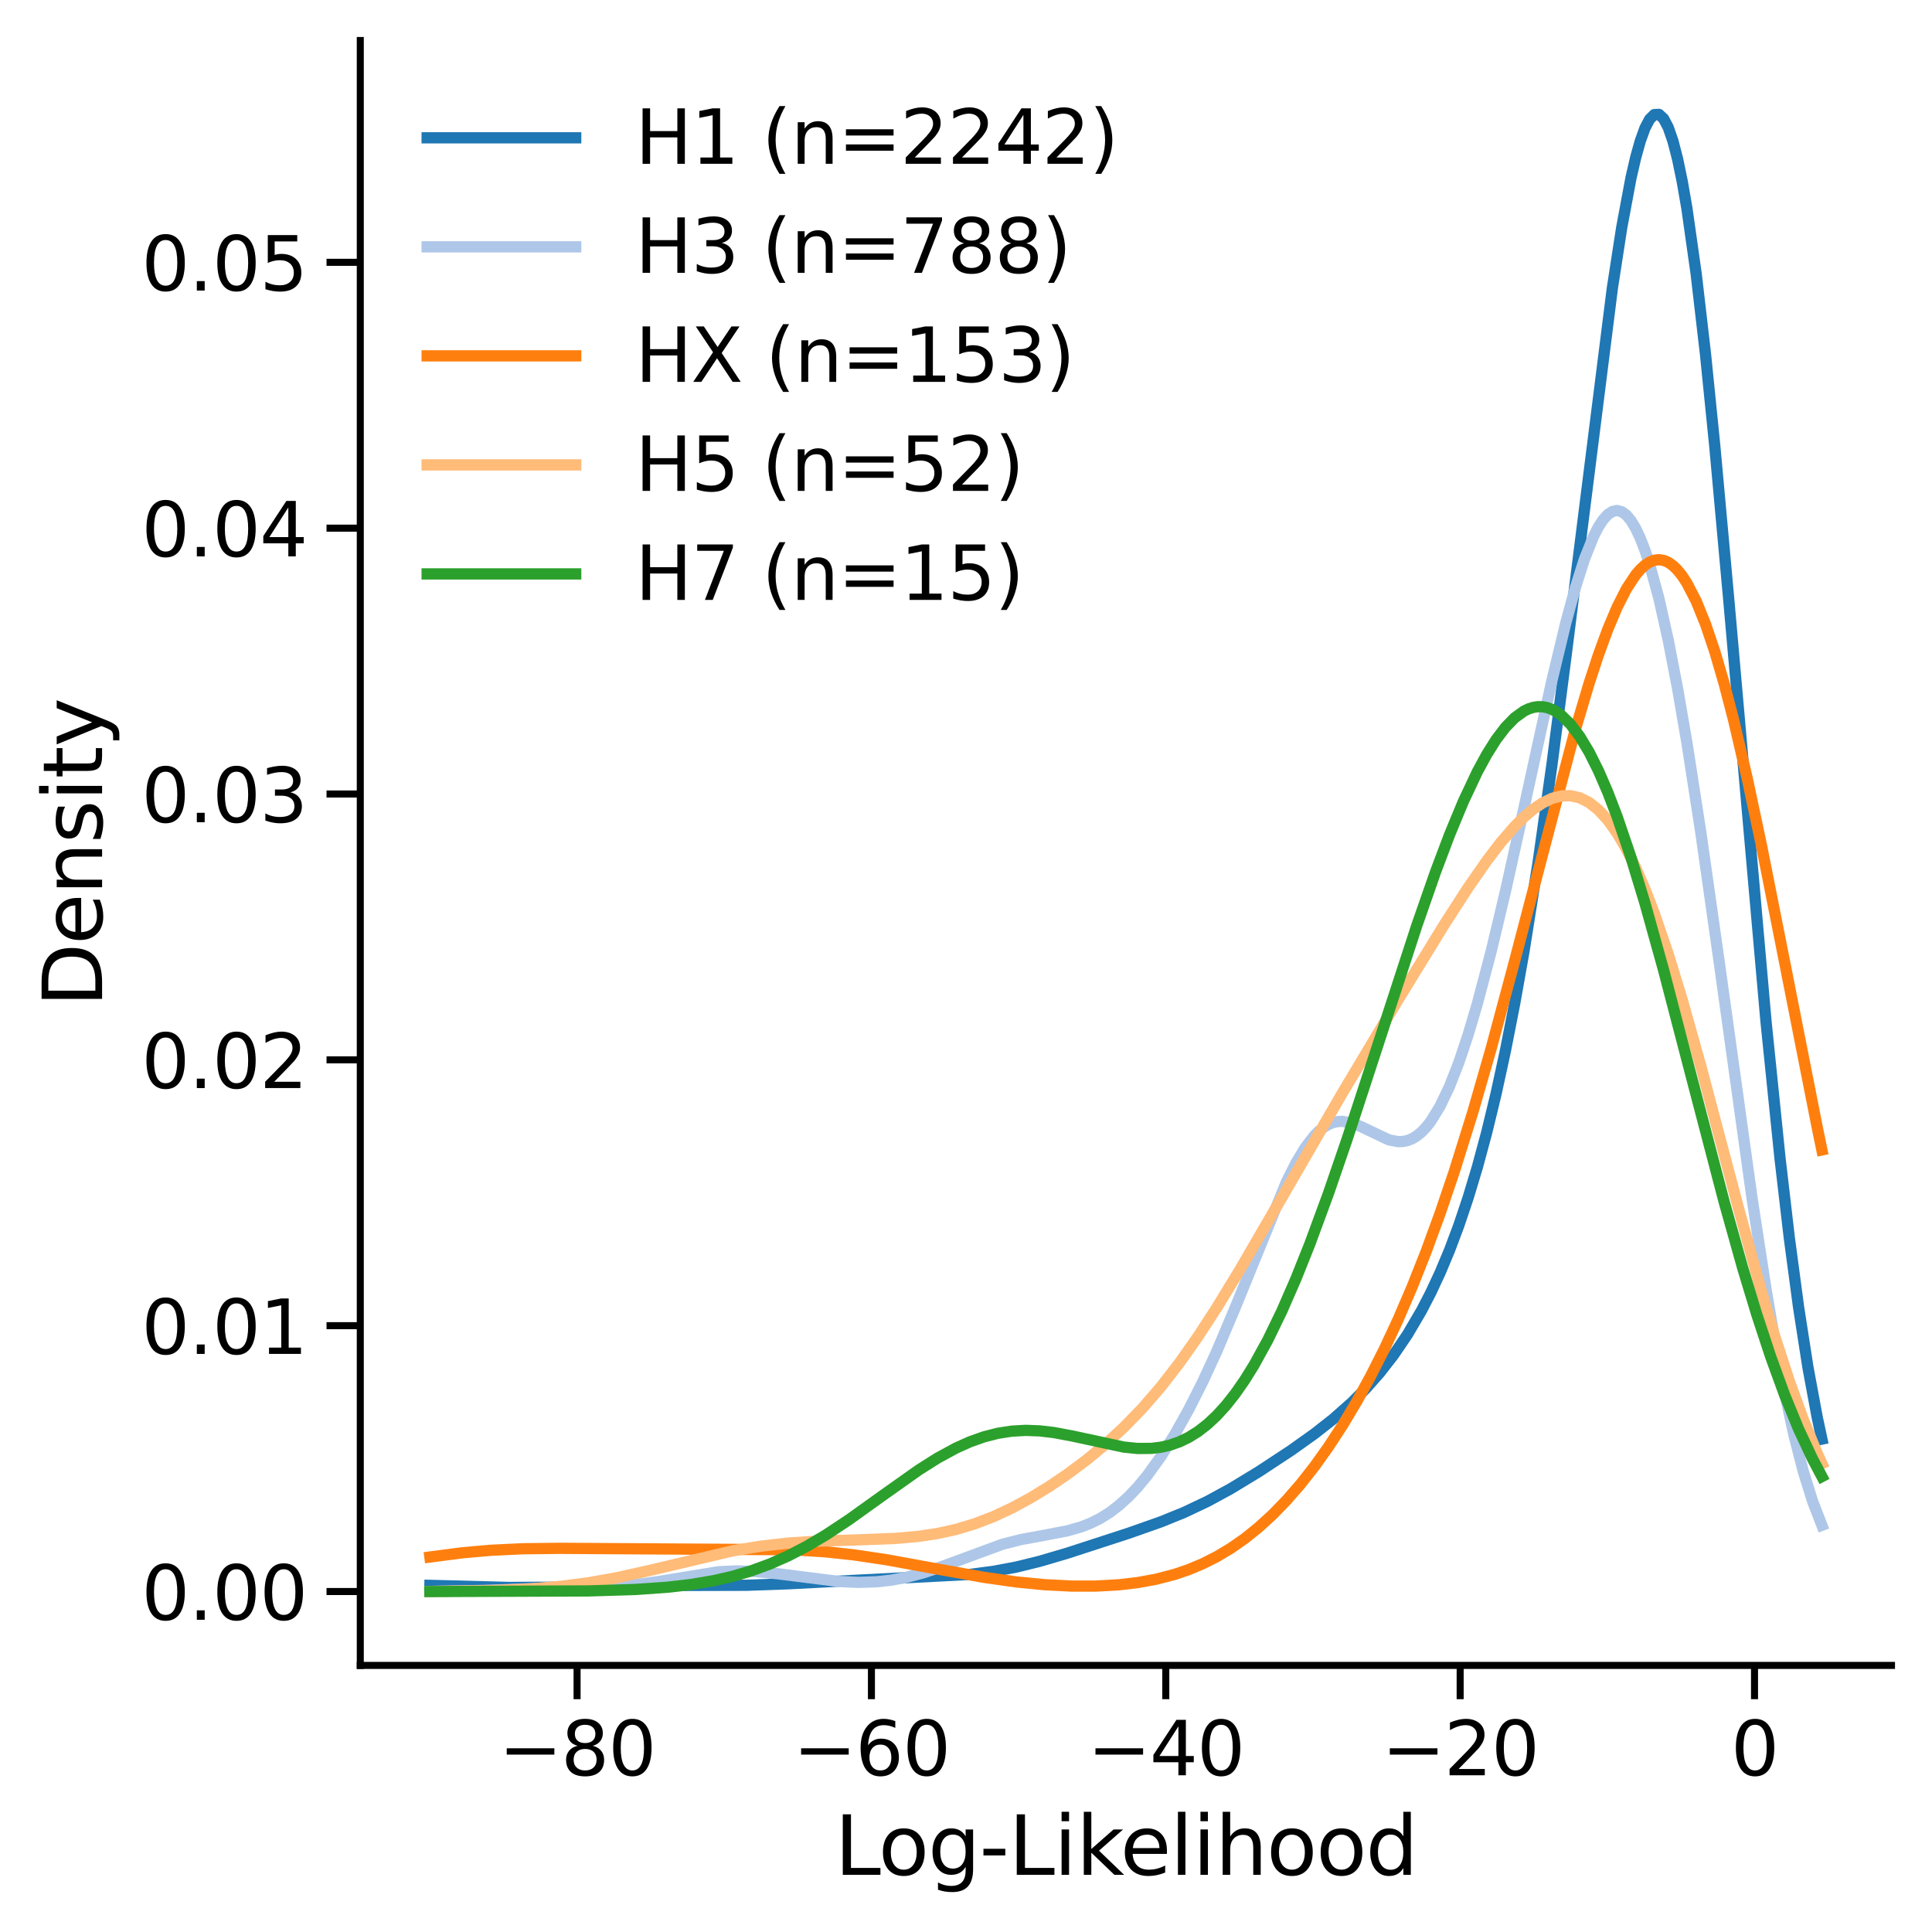 <?xml version="1.0" encoding="utf-8" standalone="no"?>
<!DOCTYPE svg PUBLIC "-//W3C//DTD SVG 1.1//EN"
  "http://www.w3.org/Graphics/SVG/1.1/DTD/svg11.dtd">
<svg xmlns:xlink="http://www.w3.org/1999/xlink" width="343.333pt" height="343.368pt" viewBox="0 0 343.333 343.368" xmlns="http://www.w3.org/2000/svg" version="1.1">
 <defs>
  <style type="text/css">*{stroke-linejoin: round; stroke-linecap: butt}</style>
 </defs>
 <g id="figure_1">
  <g id="patch_1">
   <path d="M 0 343.368 
L 343.333 343.368 
L 343.333 0 
L 0 0 
L 0 343.368 
z
" style="fill: none"/>
  </g>
  <g id="axes_1">
   <g id="patch_2">
    <path d="M 64.027 295.956 
L 336.133 295.956 
L 336.133 7.2 
L 64.027 7.2 
L 64.027 295.956 
z
" style="fill: none"/>
   </g>
   <g id="matplotlib.axis_1">
    <g id="xtick_1">
     <g id="line2d_1">
      <defs>
       <path id="m116cf86b56" d="M 0 0 
L 0 6 
" style="stroke: #000000; stroke-width: 1.25"/>
      </defs>
      <g>
       <use xlink:href="#m116cf86b56" x="102.551" y="295.956" style="stroke: #000000; stroke-width: 1.25"/>
      </g>
     </g>
     <g id="text_1">
      <!-- −80 -->
      <g transform="translate(88.622 315.486) scale(0.132 -0.132)">
       <defs>
        <path id="DejaVuSans-2212" d="M 678 2272 
L 4684 2272 
L 4684 1741 
L 678 1741 
L 678 2272 
z
" transform="scale(0.016)"/>
        <path id="DejaVuSans-38" d="M 2034 2216 
Q 1584 2216 1326 1975 
Q 1069 1734 1069 1313 
Q 1069 891 1326 650 
Q 1584 409 2034 409 
Q 2484 409 2743 651 
Q 3003 894 3003 1313 
Q 3003 1734 2745 1975 
Q 2488 2216 2034 2216 
z
M 1403 2484 
Q 997 2584 770 2862 
Q 544 3141 544 3541 
Q 544 4100 942 4425 
Q 1341 4750 2034 4750 
Q 2731 4750 3128 4425 
Q 3525 4100 3525 3541 
Q 3525 3141 3298 2862 
Q 3072 2584 2669 2484 
Q 3125 2378 3379 2068 
Q 3634 1759 3634 1313 
Q 3634 634 3220 271 
Q 2806 -91 2034 -91 
Q 1263 -91 848 271 
Q 434 634 434 1313 
Q 434 1759 690 2068 
Q 947 2378 1403 2484 
z
M 1172 3481 
Q 1172 3119 1398 2916 
Q 1625 2713 2034 2713 
Q 2441 2713 2670 2916 
Q 2900 3119 2900 3481 
Q 2900 3844 2670 4047 
Q 2441 4250 2034 4250 
Q 1625 4250 1398 4047 
Q 1172 3844 1172 3481 
z
" transform="scale(0.016)"/>
        <path id="DejaVuSans-30" d="M 2034 4250 
Q 1547 4250 1301 3770 
Q 1056 3291 1056 2328 
Q 1056 1369 1301 889 
Q 1547 409 2034 409 
Q 2525 409 2770 889 
Q 3016 1369 3016 2328 
Q 3016 3291 2770 3770 
Q 2525 4250 2034 4250 
z
M 2034 4750 
Q 2819 4750 3233 4129 
Q 3647 3509 3647 2328 
Q 3647 1150 3233 529 
Q 2819 -91 2034 -91 
Q 1250 -91 836 529 
Q 422 1150 422 2328 
Q 422 3509 836 4129 
Q 1250 4750 2034 4750 
z
" transform="scale(0.016)"/>
       </defs>
       <use xlink:href="#DejaVuSans-2212"/>
       <use xlink:href="#DejaVuSans-38" x="83.789"/>
       <use xlink:href="#DejaVuSans-30" x="147.412"/>
      </g>
     </g>
    </g>
    <g id="xtick_2">
     <g id="line2d_2">
      <g>
       <use xlink:href="#m116cf86b56" x="154.861" y="295.956" style="stroke: #000000; stroke-width: 1.25"/>
      </g>
     </g>
     <g id="text_2">
      <!-- −60 -->
      <g transform="translate(140.932 315.486) scale(0.132 -0.132)">
       <defs>
        <path id="DejaVuSans-36" d="M 2113 2584 
Q 1688 2584 1439 2293 
Q 1191 2003 1191 1497 
Q 1191 994 1439 701 
Q 1688 409 2113 409 
Q 2538 409 2786 701 
Q 3034 994 3034 1497 
Q 3034 2003 2786 2293 
Q 2538 2584 2113 2584 
z
M 3366 4563 
L 3366 3988 
Q 3128 4100 2886 4159 
Q 2644 4219 2406 4219 
Q 1781 4219 1451 3797 
Q 1122 3375 1075 2522 
Q 1259 2794 1537 2939 
Q 1816 3084 2150 3084 
Q 2853 3084 3261 2657 
Q 3669 2231 3669 1497 
Q 3669 778 3244 343 
Q 2819 -91 2113 -91 
Q 1303 -91 875 529 
Q 447 1150 447 2328 
Q 447 3434 972 4092 
Q 1497 4750 2381 4750 
Q 2619 4750 2861 4703 
Q 3103 4656 3366 4563 
z
" transform="scale(0.016)"/>
       </defs>
       <use xlink:href="#DejaVuSans-2212"/>
       <use xlink:href="#DejaVuSans-36" x="83.789"/>
       <use xlink:href="#DejaVuSans-30" x="147.412"/>
      </g>
     </g>
    </g>
    <g id="xtick_3">
     <g id="line2d_3">
      <g>
       <use xlink:href="#m116cf86b56" x="207.172" y="295.956" style="stroke: #000000; stroke-width: 1.25"/>
      </g>
     </g>
     <g id="text_3">
      <!-- −40 -->
      <g transform="translate(193.243 315.486) scale(0.132 -0.132)">
       <defs>
        <path id="DejaVuSans-34" d="M 2419 4116 
L 825 1625 
L 2419 1625 
L 2419 4116 
z
M 2253 4666 
L 3047 4666 
L 3047 1625 
L 3713 1625 
L 3713 1100 
L 3047 1100 
L 3047 0 
L 2419 0 
L 2419 1100 
L 313 1100 
L 313 1709 
L 2253 4666 
z
" transform="scale(0.016)"/>
       </defs>
       <use xlink:href="#DejaVuSans-2212"/>
       <use xlink:href="#DejaVuSans-34" x="83.789"/>
       <use xlink:href="#DejaVuSans-30" x="147.412"/>
      </g>
     </g>
    </g>
    <g id="xtick_4">
     <g id="line2d_4">
      <g>
       <use xlink:href="#m116cf86b56" x="259.482" y="295.956" style="stroke: #000000; stroke-width: 1.25"/>
      </g>
     </g>
     <g id="text_4">
      <!-- −20 -->
      <g transform="translate(245.553 315.486) scale(0.132 -0.132)">
       <defs>
        <path id="DejaVuSans-32" d="M 1228 531 
L 3431 531 
L 3431 0 
L 469 0 
L 469 531 
Q 828 903 1448 1529 
Q 2069 2156 2228 2338 
Q 2531 2678 2651 2914 
Q 2772 3150 2772 3378 
Q 2772 3750 2511 3984 
Q 2250 4219 1831 4219 
Q 1534 4219 1204 4116 
Q 875 4013 500 3803 
L 500 4441 
Q 881 4594 1212 4672 
Q 1544 4750 1819 4750 
Q 2544 4750 2975 4387 
Q 3406 4025 3406 3419 
Q 3406 3131 3298 2873 
Q 3191 2616 2906 2266 
Q 2828 2175 2409 1742 
Q 1991 1309 1228 531 
z
" transform="scale(0.016)"/>
       </defs>
       <use xlink:href="#DejaVuSans-2212"/>
       <use xlink:href="#DejaVuSans-32" x="83.789"/>
       <use xlink:href="#DejaVuSans-30" x="147.412"/>
      </g>
     </g>
    </g>
    <g id="xtick_5">
     <g id="line2d_5">
      <g>
       <use xlink:href="#m116cf86b56" x="311.793" y="295.956" style="stroke: #000000; stroke-width: 1.25"/>
      </g>
     </g>
     <g id="text_5">
      <!-- 0 -->
      <g transform="translate(307.594 315.486) scale(0.132 -0.132)">
       <use xlink:href="#DejaVuSans-30"/>
      </g>
     </g>
    </g>
    <g id="text_6">
     <!-- Log-Likelihood -->
     <g transform="translate(148.325 333.173) scale(0.144 -0.144)">
      <defs>
       <path id="DejaVuSans-4c" d="M 628 4666 
L 1259 4666 
L 1259 531 
L 3531 531 
L 3531 0 
L 628 0 
L 628 4666 
z
" transform="scale(0.016)"/>
       <path id="DejaVuSans-6f" d="M 1959 3097 
Q 1497 3097 1228 2736 
Q 959 2375 959 1747 
Q 959 1119 1226 758 
Q 1494 397 1959 397 
Q 2419 397 2687 759 
Q 2956 1122 2956 1747 
Q 2956 2369 2687 2733 
Q 2419 3097 1959 3097 
z
M 1959 3584 
Q 2709 3584 3137 3096 
Q 3566 2609 3566 1747 
Q 3566 888 3137 398 
Q 2709 -91 1959 -91 
Q 1206 -91 779 398 
Q 353 888 353 1747 
Q 353 2609 779 3096 
Q 1206 3584 1959 3584 
z
" transform="scale(0.016)"/>
       <path id="DejaVuSans-67" d="M 2906 1791 
Q 2906 2416 2648 2759 
Q 2391 3103 1925 3103 
Q 1463 3103 1205 2759 
Q 947 2416 947 1791 
Q 947 1169 1205 825 
Q 1463 481 1925 481 
Q 2391 481 2648 825 
Q 2906 1169 2906 1791 
z
M 3481 434 
Q 3481 -459 3084 -895 
Q 2688 -1331 1869 -1331 
Q 1566 -1331 1297 -1286 
Q 1028 -1241 775 -1147 
L 775 -588 
Q 1028 -725 1275 -790 
Q 1522 -856 1778 -856 
Q 2344 -856 2625 -561 
Q 2906 -266 2906 331 
L 2906 616 
Q 2728 306 2450 153 
Q 2172 0 1784 0 
Q 1141 0 747 490 
Q 353 981 353 1791 
Q 353 2603 747 3093 
Q 1141 3584 1784 3584 
Q 2172 3584 2450 3431 
Q 2728 3278 2906 2969 
L 2906 3500 
L 3481 3500 
L 3481 434 
z
" transform="scale(0.016)"/>
       <path id="DejaVuSans-2d" d="M 313 2009 
L 1997 2009 
L 1997 1497 
L 313 1497 
L 313 2009 
z
" transform="scale(0.016)"/>
       <path id="DejaVuSans-69" d="M 603 3500 
L 1178 3500 
L 1178 0 
L 603 0 
L 603 3500 
z
M 603 4863 
L 1178 4863 
L 1178 4134 
L 603 4134 
L 603 4863 
z
" transform="scale(0.016)"/>
       <path id="DejaVuSans-6b" d="M 581 4863 
L 1159 4863 
L 1159 1991 
L 2875 3500 
L 3609 3500 
L 1753 1863 
L 3688 0 
L 2938 0 
L 1159 1709 
L 1159 0 
L 581 0 
L 581 4863 
z
" transform="scale(0.016)"/>
       <path id="DejaVuSans-65" d="M 3597 1894 
L 3597 1613 
L 953 1613 
Q 991 1019 1311 708 
Q 1631 397 2203 397 
Q 2534 397 2845 478 
Q 3156 559 3463 722 
L 3463 178 
Q 3153 47 2828 -22 
Q 2503 -91 2169 -91 
Q 1331 -91 842 396 
Q 353 884 353 1716 
Q 353 2575 817 3079 
Q 1281 3584 2069 3584 
Q 2775 3584 3186 3129 
Q 3597 2675 3597 1894 
z
M 3022 2063 
Q 3016 2534 2758 2815 
Q 2500 3097 2075 3097 
Q 1594 3097 1305 2825 
Q 1016 2553 972 2059 
L 3022 2063 
z
" transform="scale(0.016)"/>
       <path id="DejaVuSans-6c" d="M 603 4863 
L 1178 4863 
L 1178 0 
L 603 0 
L 603 4863 
z
" transform="scale(0.016)"/>
       <path id="DejaVuSans-68" d="M 3513 2113 
L 3513 0 
L 2938 0 
L 2938 2094 
Q 2938 2591 2744 2837 
Q 2550 3084 2163 3084 
Q 1697 3084 1428 2787 
Q 1159 2491 1159 1978 
L 1159 0 
L 581 0 
L 581 4863 
L 1159 4863 
L 1159 2956 
Q 1366 3272 1645 3428 
Q 1925 3584 2291 3584 
Q 2894 3584 3203 3211 
Q 3513 2838 3513 2113 
z
" transform="scale(0.016)"/>
       <path id="DejaVuSans-64" d="M 2906 2969 
L 2906 4863 
L 3481 4863 
L 3481 0 
L 2906 0 
L 2906 525 
Q 2725 213 2448 61 
Q 2172 -91 1784 -91 
Q 1150 -91 751 415 
Q 353 922 353 1747 
Q 353 2572 751 3078 
Q 1150 3584 1784 3584 
Q 2172 3584 2448 3432 
Q 2725 3281 2906 2969 
z
M 947 1747 
Q 947 1113 1208 752 
Q 1469 391 1925 391 
Q 2381 391 2643 752 
Q 2906 1113 2906 1747 
Q 2906 2381 2643 2742 
Q 2381 3103 1925 3103 
Q 1469 3103 1208 2742 
Q 947 2381 947 1747 
z
" transform="scale(0.016)"/>
      </defs>
      <use xlink:href="#DejaVuSans-4c"/>
      <use xlink:href="#DejaVuSans-6f" x="53.963"/>
      <use xlink:href="#DejaVuSans-67" x="115.145"/>
      <use xlink:href="#DejaVuSans-2d" x="178.621"/>
      <use xlink:href="#DejaVuSans-4c" x="214.705"/>
      <use xlink:href="#DejaVuSans-69" x="270.418"/>
      <use xlink:href="#DejaVuSans-6b" x="298.201"/>
      <use xlink:href="#DejaVuSans-65" x="352.486"/>
      <use xlink:href="#DejaVuSans-6c" x="414.01"/>
      <use xlink:href="#DejaVuSans-69" x="441.793"/>
      <use xlink:href="#DejaVuSans-68" x="469.576"/>
      <use xlink:href="#DejaVuSans-6f" x="532.955"/>
      <use xlink:href="#DejaVuSans-6f" x="594.137"/>
      <use xlink:href="#DejaVuSans-64" x="655.318"/>
     </g>
    </g>
   </g>
   <g id="matplotlib.axis_2">
    <g id="ytick_1">
     <g id="line2d_6">
      <defs>
       <path id="me3f3f438a9" d="M 0 0 
L -6 0 
" style="stroke: #000000; stroke-width: 1.25"/>
      </defs>
      <g>
       <use xlink:href="#me3f3f438a9" x="64.027" y="282.831" style="stroke: #000000; stroke-width: 1.25"/>
      </g>
     </g>
     <g id="text_7">
      <!-- 0.00 -->
      <g transform="translate(25.137 287.846) scale(0.132 -0.132)">
       <defs>
        <path id="DejaVuSans-2e" d="M 684 794 
L 1344 794 
L 1344 0 
L 684 0 
L 684 794 
z
" transform="scale(0.016)"/>
       </defs>
       <use xlink:href="#DejaVuSans-30"/>
       <use xlink:href="#DejaVuSans-2e" x="63.623"/>
       <use xlink:href="#DejaVuSans-30" x="95.41"/>
       <use xlink:href="#DejaVuSans-30" x="159.033"/>
      </g>
     </g>
    </g>
    <g id="ytick_2">
     <g id="line2d_7">
      <g>
       <use xlink:href="#me3f3f438a9" x="64.027" y="235.588" style="stroke: #000000; stroke-width: 1.25"/>
      </g>
     </g>
     <g id="text_8">
      <!-- 0.01 -->
      <g transform="translate(25.137 240.603) scale(0.132 -0.132)">
       <defs>
        <path id="DejaVuSans-31" d="M 794 531 
L 1825 531 
L 1825 4091 
L 703 3866 
L 703 4441 
L 1819 4666 
L 2450 4666 
L 2450 531 
L 3481 531 
L 3481 0 
L 794 0 
L 794 531 
z
" transform="scale(0.016)"/>
       </defs>
       <use xlink:href="#DejaVuSans-30"/>
       <use xlink:href="#DejaVuSans-2e" x="63.623"/>
       <use xlink:href="#DejaVuSans-30" x="95.41"/>
       <use xlink:href="#DejaVuSans-31" x="159.033"/>
      </g>
     </g>
    </g>
    <g id="ytick_3">
     <g id="line2d_8">
      <g>
       <use xlink:href="#me3f3f438a9" x="64.027" y="188.345" style="stroke: #000000; stroke-width: 1.25"/>
      </g>
     </g>
     <g id="text_9">
      <!-- 0.02 -->
      <g transform="translate(25.137 193.36) scale(0.132 -0.132)">
       <use xlink:href="#DejaVuSans-30"/>
       <use xlink:href="#DejaVuSans-2e" x="63.623"/>
       <use xlink:href="#DejaVuSans-30" x="95.41"/>
       <use xlink:href="#DejaVuSans-32" x="159.033"/>
      </g>
     </g>
    </g>
    <g id="ytick_4">
     <g id="line2d_9">
      <g>
       <use xlink:href="#me3f3f438a9" x="64.027" y="141.103" style="stroke: #000000; stroke-width: 1.25"/>
      </g>
     </g>
     <g id="text_10">
      <!-- 0.03 -->
      <g transform="translate(25.137 146.117) scale(0.132 -0.132)">
       <defs>
        <path id="DejaVuSans-33" d="M 2597 2516 
Q 3050 2419 3304 2112 
Q 3559 1806 3559 1356 
Q 3559 666 3084 287 
Q 2609 -91 1734 -91 
Q 1441 -91 1130 -33 
Q 819 25 488 141 
L 488 750 
Q 750 597 1062 519 
Q 1375 441 1716 441 
Q 2309 441 2620 675 
Q 2931 909 2931 1356 
Q 2931 1769 2642 2001 
Q 2353 2234 1838 2234 
L 1294 2234 
L 1294 2753 
L 1863 2753 
Q 2328 2753 2575 2939 
Q 2822 3125 2822 3475 
Q 2822 3834 2567 4026 
Q 2313 4219 1838 4219 
Q 1578 4219 1281 4162 
Q 984 4106 628 3988 
L 628 4550 
Q 988 4650 1302 4700 
Q 1616 4750 1894 4750 
Q 2613 4750 3031 4423 
Q 3450 4097 3450 3541 
Q 3450 3153 3228 2886 
Q 3006 2619 2597 2516 
z
" transform="scale(0.016)"/>
       </defs>
       <use xlink:href="#DejaVuSans-30"/>
       <use xlink:href="#DejaVuSans-2e" x="63.623"/>
       <use xlink:href="#DejaVuSans-30" x="95.41"/>
       <use xlink:href="#DejaVuSans-33" x="159.033"/>
      </g>
     </g>
    </g>
    <g id="ytick_5">
     <g id="line2d_10">
      <g>
       <use xlink:href="#me3f3f438a9" x="64.027" y="93.86" style="stroke: #000000; stroke-width: 1.25"/>
      </g>
     </g>
     <g id="text_11">
      <!-- 0.04 -->
      <g transform="translate(25.137 98.875) scale(0.132 -0.132)">
       <use xlink:href="#DejaVuSans-30"/>
       <use xlink:href="#DejaVuSans-2e" x="63.623"/>
       <use xlink:href="#DejaVuSans-30" x="95.41"/>
       <use xlink:href="#DejaVuSans-34" x="159.033"/>
      </g>
     </g>
    </g>
    <g id="ytick_6">
     <g id="line2d_11">
      <g>
       <use xlink:href="#me3f3f438a9" x="64.027" y="46.617" style="stroke: #000000; stroke-width: 1.25"/>
      </g>
     </g>
     <g id="text_12">
      <!-- 0.05 -->
      <g transform="translate(25.137 51.632) scale(0.132 -0.132)">
       <defs>
        <path id="DejaVuSans-35" d="M 691 4666 
L 3169 4666 
L 3169 4134 
L 1269 4134 
L 1269 2991 
Q 1406 3038 1543 3061 
Q 1681 3084 1819 3084 
Q 2600 3084 3056 2656 
Q 3513 2228 3513 1497 
Q 3513 744 3044 326 
Q 2575 -91 1722 -91 
Q 1428 -91 1123 -41 
Q 819 9 494 109 
L 494 744 
Q 775 591 1075 516 
Q 1375 441 1709 441 
Q 2250 441 2565 725 
Q 2881 1009 2881 1497 
Q 2881 1984 2565 2268 
Q 2250 2553 1709 2553 
Q 1456 2553 1204 2497 
Q 953 2441 691 2322 
L 691 4666 
z
" transform="scale(0.016)"/>
       </defs>
       <use xlink:href="#DejaVuSans-30"/>
       <use xlink:href="#DejaVuSans-2e" x="63.623"/>
       <use xlink:href="#DejaVuSans-30" x="95.41"/>
       <use xlink:href="#DejaVuSans-35" x="159.033"/>
      </g>
     </g>
    </g>
    <g id="text_13">
     <!-- Density -->
     <g transform="translate(18.142 178.95) rotate(-90) scale(0.144 -0.144)">
      <defs>
       <path id="DejaVuSans-44" d="M 1259 4147 
L 1259 519 
L 2022 519 
Q 2988 519 3436 956 
Q 3884 1394 3884 2338 
Q 3884 3275 3436 3711 
Q 2988 4147 2022 4147 
L 1259 4147 
z
M 628 4666 
L 1925 4666 
Q 3281 4666 3915 4102 
Q 4550 3538 4550 2338 
Q 4550 1131 3912 565 
Q 3275 0 1925 0 
L 628 0 
L 628 4666 
z
" transform="scale(0.016)"/>
       <path id="DejaVuSans-6e" d="M 3513 2113 
L 3513 0 
L 2938 0 
L 2938 2094 
Q 2938 2591 2744 2837 
Q 2550 3084 2163 3084 
Q 1697 3084 1428 2787 
Q 1159 2491 1159 1978 
L 1159 0 
L 581 0 
L 581 3500 
L 1159 3500 
L 1159 2956 
Q 1366 3272 1645 3428 
Q 1925 3584 2291 3584 
Q 2894 3584 3203 3211 
Q 3513 2838 3513 2113 
z
" transform="scale(0.016)"/>
       <path id="DejaVuSans-73" d="M 2834 3397 
L 2834 2853 
Q 2591 2978 2328 3040 
Q 2066 3103 1784 3103 
Q 1356 3103 1142 2972 
Q 928 2841 928 2578 
Q 928 2378 1081 2264 
Q 1234 2150 1697 2047 
L 1894 2003 
Q 2506 1872 2764 1633 
Q 3022 1394 3022 966 
Q 3022 478 2636 193 
Q 2250 -91 1575 -91 
Q 1294 -91 989 -36 
Q 684 19 347 128 
L 347 722 
Q 666 556 975 473 
Q 1284 391 1588 391 
Q 1994 391 2212 530 
Q 2431 669 2431 922 
Q 2431 1156 2273 1281 
Q 2116 1406 1581 1522 
L 1381 1569 
Q 847 1681 609 1914 
Q 372 2147 372 2553 
Q 372 3047 722 3315 
Q 1072 3584 1716 3584 
Q 2034 3584 2315 3537 
Q 2597 3491 2834 3397 
z
" transform="scale(0.016)"/>
       <path id="DejaVuSans-74" d="M 1172 4494 
L 1172 3500 
L 2356 3500 
L 2356 3053 
L 1172 3053 
L 1172 1153 
Q 1172 725 1289 603 
Q 1406 481 1766 481 
L 2356 481 
L 2356 0 
L 1766 0 
Q 1100 0 847 248 
Q 594 497 594 1153 
L 594 3053 
L 172 3053 
L 172 3500 
L 594 3500 
L 594 4494 
L 1172 4494 
z
" transform="scale(0.016)"/>
       <path id="DejaVuSans-79" d="M 2059 -325 
Q 1816 -950 1584 -1140 
Q 1353 -1331 966 -1331 
L 506 -1331 
L 506 -850 
L 844 -850 
Q 1081 -850 1212 -737 
Q 1344 -625 1503 -206 
L 1606 56 
L 191 3500 
L 800 3500 
L 1894 763 
L 2988 3500 
L 3597 3500 
L 2059 -325 
z
" transform="scale(0.016)"/>
      </defs>
      <use xlink:href="#DejaVuSans-44"/>
      <use xlink:href="#DejaVuSans-65" x="77.002"/>
      <use xlink:href="#DejaVuSans-6e" x="138.525"/>
      <use xlink:href="#DejaVuSans-73" x="201.904"/>
      <use xlink:href="#DejaVuSans-69" x="254.004"/>
      <use xlink:href="#DejaVuSans-74" x="281.787"/>
      <use xlink:href="#DejaVuSans-79" x="320.996"/>
     </g>
    </g>
   </g>
   <g id="line2d_12">
    <path d="M 76.396 281.731 
L 90.46 282.102 
L 97.906 282.069 
L 121.071 281.747 
L 132.653 281.715 
L 140.099 281.449 
L 172.365 279.786 
L 176.501 279.248 
L 180.638 278.471 
L 184.775 277.453 
L 189.739 275.987 
L 200.494 272.489 
L 206.285 270.451 
L 210.422 268.772 
L 214.558 266.814 
L 218.695 264.564 
L 223.659 261.552 
L 229.45 257.74 
L 233.587 254.793 
L 236.896 252.198 
L 240.205 249.274 
L 242.687 246.786 
L 245.169 243.981 
L 247.651 240.79 
L 250.133 237.13 
L 252.615 232.9 
L 254.27 229.703 
L 255.924 226.154 
L 257.579 222.205 
L 259.234 217.801 
L 260.888 212.884 
L 262.543 207.391 
L 264.198 201.259 
L 265.852 194.422 
L 267.507 186.818 
L 269.161 178.392 
L 270.816 169.101 
L 273.298 153.505 
L 275.78 135.988 
L 278.262 116.838 
L 286.535 51.177 
L 288.19 40.46 
L 289.844 31.6 
L 290.672 28.008 
L 291.499 25.044 
L 292.326 22.756 
L 293.154 21.184 
L 293.981 20.365 
L 294.808 20.325 
L 295.636 21.086 
L 296.463 22.659 
L 297.29 25.047 
L 298.118 28.244 
L 298.945 32.235 
L 299.772 36.995 
L 301.427 48.682 
L 303.082 62.944 
L 304.736 79.311 
L 307.218 106.592 
L 313.837 181.548 
L 316.319 205.798 
L 317.973 219.948 
L 319.628 232.343 
L 321.283 242.968 
L 322.937 251.884 
L 323.765 255.737 
L 323.765 255.737 
" clip-path="url(#p62d8bf6cdb)" style="fill: none; stroke: #1f77b4; stroke-width: 2; stroke-linecap: square"/>
   </g>
   <g id="line2d_13">
    <path d="M 76.396 282.808 
L 86.323 282.628 
L 112.798 281.637 
L 116.934 281.067 
L 127.69 279.315 
L 130.999 279.159 
L 134.308 279.272 
L 138.445 279.698 
L 149.2 281.053 
L 152.509 281.203 
L 155.818 281.096 
L 158.3 280.82 
L 160.782 280.369 
L 164.092 279.504 
L 167.401 278.386 
L 178.156 274.42 
L 181.465 273.585 
L 185.602 272.827 
L 189.739 272.032 
L 192.221 271.312 
L 193.875 270.657 
L 195.53 269.825 
L 197.185 268.789 
L 198.839 267.528 
L 200.494 266.03 
L 202.148 264.287 
L 203.803 262.298 
L 206.285 258.865 
L 208.767 254.916 
L 211.249 250.475 
L 213.731 245.56 
L 216.213 240.181 
L 219.522 232.347 
L 228.623 210.011 
L 230.277 206.721 
L 231.932 203.959 
L 233.587 201.811 
L 234.414 200.984 
L 235.241 200.324 
L 236.069 199.829 
L 236.896 199.495 
L 237.723 199.314 
L 238.551 199.274 
L 240.205 199.56 
L 241.86 200.21 
L 246.824 202.571 
L 248.478 202.88 
L 249.306 202.853 
L 250.133 202.681 
L 250.96 202.351 
L 251.788 201.852 
L 252.615 201.174 
L 253.442 200.309 
L 254.27 199.253 
L 255.924 196.556 
L 257.579 193.082 
L 259.234 188.855 
L 260.888 183.922 
L 262.543 178.344 
L 265.025 168.931 
L 267.507 158.513 
L 270.816 143.608 
L 275.78 120.975 
L 278.262 110.65 
L 279.917 104.565 
L 281.571 99.36 
L 283.226 95.233 
L 284.053 93.631 
L 284.881 92.363 
L 285.708 91.446 
L 286.535 90.894 
L 287.363 90.719 
L 288.19 90.928 
L 289.017 91.527 
L 289.844 92.515 
L 290.672 93.893 
L 291.499 95.656 
L 292.326 97.796 
L 293.154 100.305 
L 294.808 106.381 
L 296.463 113.772 
L 298.118 122.345 
L 299.772 131.953 
L 302.254 147.95 
L 305.564 171.291 
L 311.355 212.929 
L 313.837 229.093 
L 315.491 238.795 
L 317.146 247.471 
L 318.801 255.036 
L 320.455 261.463 
L 322.11 266.778 
L 323.765 271.055 
L 323.765 271.055 
" clip-path="url(#p62d8bf6cdb)" style="fill: none; stroke: #aec7e8; stroke-width: 2; stroke-linecap: square"/>
   </g>
   <g id="line2d_14">
    <path d="M 76.396 276.696 
L 82.187 275.94 
L 87.151 275.501 
L 92.942 275.226 
L 99.561 275.151 
L 140.927 275.404 
L 146.718 275.772 
L 151.682 276.305 
L 157.473 277.166 
L 165.746 278.676 
L 174.847 280.309 
L 180.638 281.126 
L 185.602 281.614 
L 190.566 281.865 
L 194.703 281.863 
L 198.839 281.631 
L 202.148 281.243 
L 205.458 280.639 
L 208.767 279.776 
L 211.249 278.93 
L 213.731 277.892 
L 216.213 276.642 
L 218.695 275.161 
L 221.177 273.431 
L 223.659 271.438 
L 226.141 269.169 
L 228.623 266.613 
L 231.105 263.761 
L 233.587 260.604 
L 236.069 257.131 
L 238.551 253.33 
L 241.033 249.183 
L 243.514 244.671 
L 245.996 239.765 
L 248.478 234.438 
L 250.96 228.655 
L 253.442 222.386 
L 255.924 215.601 
L 258.406 208.283 
L 261.716 197.692 
L 265.025 186.201 
L 269.161 170.796 
L 279.917 129.77 
L 282.399 121.424 
L 284.053 116.385 
L 285.708 111.861 
L 287.363 107.932 
L 289.017 104.674 
L 290.672 102.155 
L 291.499 101.192 
L 292.326 100.435 
L 293.154 99.891 
L 293.981 99.565 
L 294.808 99.46 
L 295.636 99.581 
L 296.463 99.929 
L 297.29 100.507 
L 298.118 101.315 
L 298.945 102.352 
L 299.772 103.617 
L 301.427 106.822 
L 303.082 110.898 
L 304.736 115.799 
L 306.391 121.465 
L 308.046 127.822 
L 310.528 138.467 
L 313.009 150.153 
L 317.146 170.993 
L 322.937 200.342 
L 323.765 204.351 
L 323.765 204.351 
" clip-path="url(#p62d8bf6cdb)" style="fill: none; stroke: #ff7f0e; stroke-width: 2; stroke-linecap: square"/>
   </g>
   <g id="line2d_15">
    <path d="M 76.396 282.805 
L 87.978 282.638 
L 94.597 282.334 
L 99.561 281.916 
L 104.525 281.28 
L 109.488 280.402 
L 115.28 279.114 
L 130.171 275.606 
L 135.135 274.778 
L 140.099 274.214 
L 145.063 273.883 
L 152.509 273.648 
L 159.128 273.391 
L 163.264 273.022 
L 166.574 272.524 
L 169.883 271.795 
L 173.192 270.802 
L 176.501 269.533 
L 179.811 267.993 
L 183.12 266.201 
L 186.429 264.178 
L 189.739 261.935 
L 193.048 259.465 
L 196.357 256.736 
L 199.666 253.699 
L 202.976 250.293 
L 206.285 246.469 
L 209.594 242.201 
L 212.904 237.5 
L 216.213 232.411 
L 220.349 225.627 
L 226.968 214.231 
L 238.551 194.239 
L 248.478 177.627 
L 256.752 164.154 
L 260.888 157.752 
L 264.198 152.987 
L 266.679 149.735 
L 269.161 146.861 
L 270.816 145.207 
L 272.471 143.804 
L 274.125 142.685 
L 275.78 141.888 
L 277.435 141.449 
L 279.089 141.402 
L 280.744 141.779 
L 282.399 142.61 
L 284.053 143.918 
L 285.708 145.724 
L 287.363 148.038 
L 289.017 150.864 
L 290.672 154.198 
L 292.326 158.026 
L 293.981 162.325 
L 296.463 169.585 
L 298.945 177.685 
L 302.254 189.47 
L 308.873 214.447 
L 313.009 229.467 
L 315.491 237.792 
L 317.973 245.425 
L 320.455 252.271 
L 322.937 258.28 
L 323.765 260.094 
L 323.765 260.094 
" clip-path="url(#p62d8bf6cdb)" style="fill: none; stroke: #ffbb78; stroke-width: 2; stroke-linecap: square"/>
   </g>
   <g id="line2d_16">
    <path d="M 76.396 282.831 
L 104.525 282.721 
L 112.798 282.468 
L 118.589 282.067 
L 122.726 281.591 
L 126.862 280.891 
L 130.171 280.129 
L 133.481 279.155 
L 136.79 277.943 
L 140.099 276.479 
L 143.409 274.76 
L 146.718 272.801 
L 150.855 270.068 
L 156.646 265.918 
L 163.264 261.232 
L 166.574 259.139 
L 169.883 257.336 
L 172.365 256.223 
L 174.847 255.341 
L 177.329 254.706 
L 179.811 254.324 
L 182.293 254.188 
L 184.775 254.281 
L 187.257 254.571 
L 190.566 255.192 
L 199.666 257.152 
L 202.148 257.406 
L 204.63 257.389 
L 206.285 257.187 
L 207.94 256.806 
L 209.594 256.226 
L 211.249 255.428 
L 212.904 254.395 
L 214.558 253.111 
L 216.213 251.565 
L 217.868 249.748 
L 219.522 247.652 
L 221.177 245.274 
L 222.831 242.615 
L 225.313 238.104 
L 227.795 232.986 
L 230.277 227.297 
L 232.759 221.087 
L 236.069 212.103 
L 239.378 202.478 
L 244.342 187.294 
L 251.788 164.453 
L 255.097 154.973 
L 257.579 148.39 
L 260.061 142.401 
L 262.543 137.135 
L 264.198 134.089 
L 265.852 131.457 
L 267.507 129.273 
L 269.161 127.568 
L 270.816 126.371 
L 271.643 125.972 
L 272.471 125.708 
L 273.298 125.582 
L 274.125 125.597 
L 274.953 125.754 
L 275.78 126.055 
L 276.607 126.5 
L 277.435 127.089 
L 279.089 128.704 
L 280.744 130.894 
L 282.399 133.649 
L 284.053 136.951 
L 285.708 140.772 
L 287.363 145.083 
L 289.844 152.376 
L 292.326 160.523 
L 295.636 172.399 
L 300.6 191.425 
L 306.391 213.558 
L 309.7 225.36 
L 312.182 233.559 
L 314.664 241.094 
L 317.146 247.905 
L 319.628 253.963 
L 322.11 259.266 
L 323.765 262.391 
L 323.765 262.391 
" clip-path="url(#p62d8bf6cdb)" style="fill: none; stroke: #2ca02c; stroke-width: 2; stroke-linecap: square"/>
   </g>
   <g id="patch_3">
    <path d="M 64.027 295.956 
L 64.027 7.2 
" style="fill: none; stroke: #000000; stroke-width: 1.25; stroke-linejoin: miter; stroke-linecap: square"/>
   </g>
   <g id="patch_4">
    <path d="M 64.027 295.956 
L 336.133 295.956 
" style="fill: none; stroke: #000000; stroke-width: 1.25; stroke-linejoin: miter; stroke-linecap: square"/>
   </g>
   <g id="legend_1">
    <g id="line2d_17">
     <path d="M 75.907 24.49 
L 89.107 24.49 
L 102.307 24.49 
" style="fill: none; stroke: #1f77b4; stroke-width: 2; stroke-linecap: square"/>
    </g>
    <g id="text_14">
     <!-- H1 (n=2242) -->
     <g transform="translate(112.867 29.11) scale(0.132 -0.132)">
      <defs>
       <path id="DejaVuSans-48" d="M 628 4666 
L 1259 4666 
L 1259 2753 
L 3553 2753 
L 3553 4666 
L 4184 4666 
L 4184 0 
L 3553 0 
L 3553 2222 
L 1259 2222 
L 1259 0 
L 628 0 
L 628 4666 
z
" transform="scale(0.016)"/>
       <path id="DejaVuSans-20" transform="scale(0.016)"/>
       <path id="DejaVuSans-28" d="M 1984 4856 
Q 1566 4138 1362 3434 
Q 1159 2731 1159 2009 
Q 1159 1288 1364 580 
Q 1569 -128 1984 -844 
L 1484 -844 
Q 1016 -109 783 600 
Q 550 1309 550 2009 
Q 550 2706 781 3412 
Q 1013 4119 1484 4856 
L 1984 4856 
z
" transform="scale(0.016)"/>
       <path id="DejaVuSans-3d" d="M 678 2906 
L 4684 2906 
L 4684 2381 
L 678 2381 
L 678 2906 
z
M 678 1631 
L 4684 1631 
L 4684 1100 
L 678 1100 
L 678 1631 
z
" transform="scale(0.016)"/>
       <path id="DejaVuSans-29" d="M 513 4856 
L 1013 4856 
Q 1481 4119 1714 3412 
Q 1947 2706 1947 2009 
Q 1947 1309 1714 600 
Q 1481 -109 1013 -844 
L 513 -844 
Q 928 -128 1133 580 
Q 1338 1288 1338 2009 
Q 1338 2731 1133 3434 
Q 928 4138 513 4856 
z
" transform="scale(0.016)"/>
      </defs>
      <use xlink:href="#DejaVuSans-48"/>
      <use xlink:href="#DejaVuSans-31" x="75.195"/>
      <use xlink:href="#DejaVuSans-20" x="138.818"/>
      <use xlink:href="#DejaVuSans-28" x="170.605"/>
      <use xlink:href="#DejaVuSans-6e" x="209.619"/>
      <use xlink:href="#DejaVuSans-3d" x="272.998"/>
      <use xlink:href="#DejaVuSans-32" x="356.787"/>
      <use xlink:href="#DejaVuSans-32" x="420.41"/>
      <use xlink:href="#DejaVuSans-34" x="484.033"/>
      <use xlink:href="#DejaVuSans-32" x="547.656"/>
      <use xlink:href="#DejaVuSans-29" x="611.279"/>
     </g>
    </g>
    <g id="line2d_18">
     <path d="M 75.907 43.865 
L 89.107 43.865 
L 102.307 43.865 
" style="fill: none; stroke: #aec7e8; stroke-width: 2; stroke-linecap: square"/>
    </g>
    <g id="text_15">
     <!-- H3 (n=788) -->
     <g transform="translate(112.867 48.485) scale(0.132 -0.132)">
      <defs>
       <path id="DejaVuSans-37" d="M 525 4666 
L 3525 4666 
L 3525 4397 
L 1831 0 
L 1172 0 
L 2766 4134 
L 525 4134 
L 525 4666 
z
" transform="scale(0.016)"/>
      </defs>
      <use xlink:href="#DejaVuSans-48"/>
      <use xlink:href="#DejaVuSans-33" x="75.195"/>
      <use xlink:href="#DejaVuSans-20" x="138.818"/>
      <use xlink:href="#DejaVuSans-28" x="170.605"/>
      <use xlink:href="#DejaVuSans-6e" x="209.619"/>
      <use xlink:href="#DejaVuSans-3d" x="272.998"/>
      <use xlink:href="#DejaVuSans-37" x="356.787"/>
      <use xlink:href="#DejaVuSans-38" x="420.41"/>
      <use xlink:href="#DejaVuSans-38" x="484.033"/>
      <use xlink:href="#DejaVuSans-29" x="547.656"/>
     </g>
    </g>
    <g id="line2d_19">
     <path d="M 75.907 63.24 
L 89.107 63.24 
L 102.307 63.24 
" style="fill: none; stroke: #ff7f0e; stroke-width: 2; stroke-linecap: square"/>
    </g>
    <g id="text_16">
     <!-- HX (n=153) -->
     <g transform="translate(112.867 67.86) scale(0.132 -0.132)">
      <defs>
       <path id="DejaVuSans-58" d="M 403 4666 
L 1081 4666 
L 2241 2931 
L 3406 4666 
L 4084 4666 
L 2584 2425 
L 4184 0 
L 3506 0 
L 2194 1984 
L 872 0 
L 191 0 
L 1856 2491 
L 403 4666 
z
" transform="scale(0.016)"/>
      </defs>
      <use xlink:href="#DejaVuSans-48"/>
      <use xlink:href="#DejaVuSans-58" x="75.195"/>
      <use xlink:href="#DejaVuSans-20" x="143.701"/>
      <use xlink:href="#DejaVuSans-28" x="175.488"/>
      <use xlink:href="#DejaVuSans-6e" x="214.502"/>
      <use xlink:href="#DejaVuSans-3d" x="277.881"/>
      <use xlink:href="#DejaVuSans-31" x="361.67"/>
      <use xlink:href="#DejaVuSans-35" x="425.293"/>
      <use xlink:href="#DejaVuSans-33" x="488.916"/>
      <use xlink:href="#DejaVuSans-29" x="552.539"/>
     </g>
    </g>
    <g id="line2d_20">
     <path d="M 75.907 82.615 
L 89.107 82.615 
L 102.307 82.615 
" style="fill: none; stroke: #ffbb78; stroke-width: 2; stroke-linecap: square"/>
    </g>
    <g id="text_17">
     <!-- H5 (n=52) -->
     <g transform="translate(112.867 87.235) scale(0.132 -0.132)">
      <use xlink:href="#DejaVuSans-48"/>
      <use xlink:href="#DejaVuSans-35" x="75.195"/>
      <use xlink:href="#DejaVuSans-20" x="138.818"/>
      <use xlink:href="#DejaVuSans-28" x="170.605"/>
      <use xlink:href="#DejaVuSans-6e" x="209.619"/>
      <use xlink:href="#DejaVuSans-3d" x="272.998"/>
      <use xlink:href="#DejaVuSans-35" x="356.787"/>
      <use xlink:href="#DejaVuSans-32" x="420.41"/>
      <use xlink:href="#DejaVuSans-29" x="484.033"/>
     </g>
    </g>
    <g id="line2d_21">
     <path d="M 75.907 101.99 
L 89.107 101.99 
L 102.307 101.99 
" style="fill: none; stroke: #2ca02c; stroke-width: 2; stroke-linecap: square"/>
    </g>
    <g id="text_18">
     <!-- H7 (n=15) -->
     <g transform="translate(112.867 106.61) scale(0.132 -0.132)">
      <use xlink:href="#DejaVuSans-48"/>
      <use xlink:href="#DejaVuSans-37" x="75.195"/>
      <use xlink:href="#DejaVuSans-20" x="138.818"/>
      <use xlink:href="#DejaVuSans-28" x="170.605"/>
      <use xlink:href="#DejaVuSans-6e" x="209.619"/>
      <use xlink:href="#DejaVuSans-3d" x="272.998"/>
      <use xlink:href="#DejaVuSans-31" x="356.787"/>
      <use xlink:href="#DejaVuSans-35" x="420.41"/>
      <use xlink:href="#DejaVuSans-29" x="484.033"/>
     </g>
    </g>
   </g>
  </g>
 </g>
 <defs>
  <clipPath id="p62d8bf6cdb">
   <rect x="64.027" y="7.2" width="272.106" height="288.756"/>
  </clipPath>
 </defs>
</svg>
